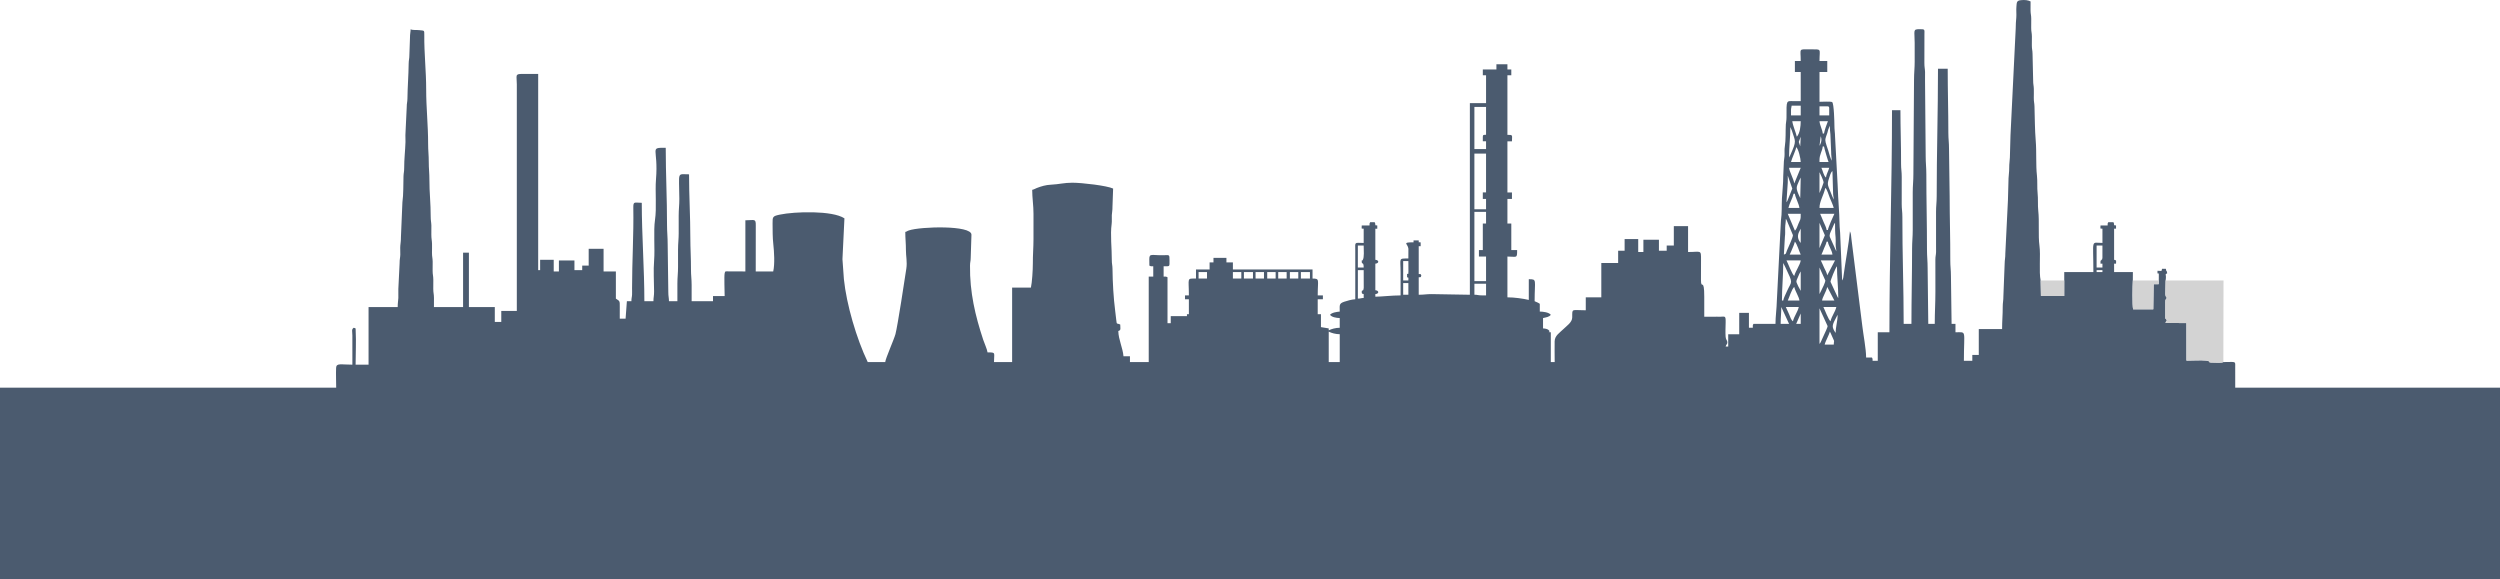 <?xml version="1.0" encoding="UTF-8"?>
<!DOCTYPE svg PUBLIC "-//W3C//DTD SVG 1.1//EN" "http://www.w3.org/Graphics/SVG/1.1/DTD/svg11.dtd">
<!-- Creator: CorelDRAW 2020 (64-Bit) -->
<svg xmlns="http://www.w3.org/2000/svg" xml:space="preserve" width="653.786mm" height="151.414mm" version="1.1" style="shape-rendering:geometricPrecision; text-rendering:geometricPrecision; image-rendering:optimizeQuality; fill-rule:evenodd; clip-rule:evenodd"
viewBox="0 0 66839.18 15479.65"
 xmlns:xlink="http://www.w3.org/1999/xlink"
 xmlns:xodm="http://www.corel.com/coreldraw/odm/2003">
 <defs>
  <style type="text/css">
   <![CDATA[
    .fil0 {fill:#4B5B6F}
    .fil1 {fill:lightgrey}
   ]]>
  </style>
 </defs>
 <g id="Layer_x0020_1">
  <g id="_2331959985056">
   <path class="fil0" d="M35524.55 8866.19c70.4,37.24 188.39,69.24 294.27,69.24l0 744.34 -294.27 0 0 -813.58zm13501.95 346.21l-242.35 0c13.24,-56.86 47.05,-124.23 68.75,-173.58 20.6,-46.82 58.7,-125.31 69.72,-172.62 2.41,3.47 5.38,5.09 6.29,11.02 1.24,8.08 10.24,18.29 12.3,22.32l58.44 132.44c57.5,132.01 30.63,43.1 26.85,180.42zm-380.83 -17.32l0 -952.06 216.13 473.27c4.4,31.78 -76.48,194.29 -95.19,236.21l-80.84 178.82c-17.08,37.73 -18.97,39.45 -40.11,63.75zm-501.99 -813.58l0 276.96 -121.18 0 121.18 -276.96zm-519.31 -173.1l207.72 450.07 -225.03 0c0,-174.64 17.31,-280.37 17.31,-450.07zm1505.99 207.73c0,177.57 -51.93,307.11 -51.93,484.68l-35.08 -51.52c-74.12,-128.72 -53.86,-169.37 74.48,-411.08 1.55,-2.92 4.97,-8.72 6.25,-11.06 1.28,-2.34 3.87,-7.56 6.29,-11.02zm0 0l9.52 -37.22 -9.52 37.22zm-1384.82 -207.73l346.21 0c-31.41,134.82 -124.39,246.02 -155.79,380.83 -53.94,-39.52 -69.03,-108.13 -98.86,-178.1l-91.55 -202.73zm1003.99 0l346.21 0c-32.83,140.92 -122.19,236.63 -155.78,380.83 -55.9,-40.95 -154.46,-312.86 -190.42,-380.83zm103.87 -536.61l190.41 363.51 -328.9 0c7.37,-88.64 106.24,-225.15 138.49,-363.51zm-882.82 0c28.58,122.68 130.54,268.12 138.48,363.51l-311.58 0c35.88,-74.8 110.62,-317.73 173.1,-363.51zm-8551.25 -86.55l311.59 0 0 311.58 -121.18 0c-96.1,0 -102.64,-17.31 -190.41,-17.31l0 -294.27zm-1904.12 -17.32l138.49 0 0 311.59 -138.49 0 0 -311.59zm-1107.84 242.35c0,47.89 13.35,41.63 51.92,51.93l0 103.86c-78.28,1.74 -68.79,17.31 -155.79,17.31l0 -761.64 155.79 0 1.27 468.64c-12.11,142.11 -53.19,22.93 -53.19,119.9zm12532.58 -276.96c0,-40.77 125.65,-360.86 173.09,-415.45 0,289.98 34.63,552.11 34.63,848.21 -20.09,-23.12 -6.39,-0.4 -27.1,-42.13l-180.62 -390.63zm-294.28 328.9l0 -709.72 155.79 346.21c0,56.48 -78.98,208.14 -109.52,271.3l-46.27 92.22zm-501.99 -605.86l0 519.31 -66.94 -123.52c-56.77,-138.61 -72.2,-98.38 3.54,-268.76 11.3,-25.44 17.48,-41.65 25.82,-60.75l37.58 -66.28zm-467.38 778.96l-34.62 0c0,-352.04 34.62,-648.39 34.62,-1004l57.81 115.29c217.87,460.24 170.39,350.24 46.28,629.28 -30.5,68.56 -99.73,207.08 -104.09,259.43zm-12896.09 -761.65l242.35 0 0 173.1 -242.35 0 0 -173.1zm-294.27 0l225.04 0 0 173.1 -225.04 0 0 -173.1zm-311.58 0l225.03 0 0 173.1 -225.03 0 0 -173.1zm-294.28 0l225.04 0 0 173.1 -225.04 0 0 -173.1zm-311.58 0l225.03 0 0 173.1 -225.03 0 0 -173.1zm-311.59 0l242.35 0 0 173.1 -242.35 0 0 -173.1zm-294.27 0l225.04 0 0 173.1 -225.04 0 0 -173.1zm-917.44 0l225.03 0 0 173.1 -225.03 0 0 -173.1zm5573.87 138.49c49.71,20.06 34.63,-11.55 34.63,86.55l-138.49 0 0 -519.31 138.49 0 1.93 278.89c-10.9,105.17 15.48,46.3 -36.56,67.31l0 86.55zm18435.37 -190.41l155.79 0 0 51.92 -155.79 0 0 -51.92zm-7374.15 -259.65l380.82 0 -207.72 398.13c-20.91,-89.72 -44.9,-118.99 -80.86,-196.12 -35.67,-76.5 -55.7,-132.93 -92.25,-202.01zm-917.45 0l380.83 0c-8.81,105.81 -145.19,295.64 -173.1,415.44 -56.76,-41.58 -164.34,-333.45 -207.73,-415.44zm8395.45 86.55l51.93 0 0 103.86 -155.79 0 0 -588.55 155.79 0 -0.13 328.76c-12.97,79.75 -3.45,20.94 -19.7,49.54 -29.83,52.51 -32.1,-21.14 -32.1,106.38zm-19750.93 -51.93c0,86.7 51.92,-11.45 51.92,155.79l-155.79 0 0 -588.55 155.79 0c0,130.8 19.73,313.34 -25.99,389.46 -20.56,34.22 -25.94,-31.63 -25.94,43.3zm12428.71 -536.62l34.63 0c8.75,105.14 111.64,231.72 121.17,346.21l-294.27 0c28.26,-53.4 46.67,-110.25 71.52,-170.81 25.52,-62.15 48.98,-98.23 66.95,-175.39zm-848.2 0c62.31,71.69 108.87,248.41 155.79,346.21l-294.28 0c26.44,-49.96 48.99,-110.17 74.11,-168.24 26.47,-61.18 49.36,-113.53 64.38,-177.97zm155.79 -346.21l0 380.82c-75.12,-86.42 -95.65,-183.87 -46.7,-288.79l40.41 -81.01c1.28,-2.34 3.87,-7.54 6.29,-11.02zm-450.07 692.41l27.31 -474.68c12.06,-79.68 5.65,-153.4 6.62,-235.72 1.17,-99.57 17.99,-130.53 17.99,-241.66 19.7,22.67 6.52,0.63 27.24,42.01l163.18 390.75c0,67.1 -121.42,314.97 -160.28,410.95 -28.55,70.51 -13.05,89.93 -82.05,108.36zm1367.5 -848.21c0,144.08 1.35,263.69 14.78,383.36 6.81,60.66 1.93,127.02 1.94,188.47 0,95 16.22,114.84 17.89,189.83l-172.17 -382.84c-21.37,-64.8 15.32,-122.2 46.13,-193.25l62.64 -145.11c19.85,-35.49 12.46,-21.66 28.79,-40.45zm-415.45 675.1l0 -675.1 144.1 332.22 -144.1 342.88zm-9001.3 51.93l-103.86 0 0 173.09 190.41 0 0 657.79 -311.59 0 0 -1852.2 311.59 0 0 311.59 -86.55 0 0 709.72zm9018.61 -969.37l380.83 0c-30.57,57.76 -168.02,371.62 -173.1,432.76l-34.63 0c-4.84,-58.18 -55.64,-157.43 -80.63,-213.64 -33.94,-76.28 -59.19,-149.77 -92.47,-219.12zm-865.5 0l346.21 0c0,168.96 -2.28,125.62 -61.82,267.08 -24.54,58.31 -50.53,151.15 -93.97,182.99l-190.41 -450.07zm1003.99 -692.41c47.12,34.52 88.44,187.07 118.66,262.16 31.56,78.4 88.68,198.52 106.37,274.46l-380.83 0c0,-177.53 106.69,-325.84 155.79,-536.62zm-848.2 155.79l34.62 0c7.89,94.86 112.67,278.7 121.17,380.82l-294.27 0c31.41,-134.79 107.08,-246.04 138.49,-380.82zm-8308.9 138.48l86.55 0 0 276.96 -311.59 0 0 -1488.67 311.59 0 0 1038.61 -86.55 0 0 173.1zm8118.48 86.55l34.71 -519.22c3.22,-59.54 -0.08,-129.76 -0.08,-190.5l121.17 346.21 -108.43 272.39c-1.07,2.75 -17.32,43.6 -20.13,49.12 -20.9,41.05 -6.37,17.99 -27.24,42zm380.83 -657.78l-12.46 549.08c-134.4,-284.26 -109.18,-276.43 -22.54,-480.22l35 -68.85zm848.2 -173.1l16.73 571.83c0.01,95 16.22,114.84 17.9,189.83l-37.65 -83.53c-118.84,-312.22 -151.45,-295.24 -85.7,-489.85 21.69,-64.2 41.63,-153.76 88.73,-188.27zm-346.21 588.55l0 -553.93c2.71,3.12 6.45,4.2 7.42,9.89 0.06,0.36 105.4,209.45 101.97,263.73 -0.3,4.61 -40.36,115.91 -47.47,134.46l-61.92 145.86zm-675.09 -259.65c-4.46,-53.53 -50.24,-159.61 -69.24,-207.73 -19.01,-48.11 -64.79,-154.19 -69.24,-207.72l311.59 0 -166.83 404.43c-1.28,2.34 -3.86,7.54 -6.28,11.02zm727.03 -415.45l207.72 0c-18.62,79.9 -79.78,178.36 -86.55,259.65 -60.49,-44.32 -85.36,-185.01 -121.17,-259.65zm-51.93 -207.72c0,-156.19 75.98,-236.43 86.55,-363.51l34.63 0c3.67,44.14 103.73,379.1 121.17,415.44l-242.35 0 0 -51.92zm-623.17 -346.21c60.26,44.14 121.18,311.59 121.18,398.13l-259.65 0c23.7,-101.72 131.47,-313.9 138.48,-398.13zm69.24 -138.49l51.93 -138.48 -12.65 254.98 -39.29 -116.51zm709.72 -51.92c0,-52.51 38.43,-137.02 54.13,-188.21 7.84,-25.58 15.62,-60.25 25.8,-95.36l41.23 -97.25c0,100.64 6.32,152.11 14.78,227.55l19.84 464.85c-1.1,107.94 15.53,162.53 17.31,242.35 -32.38,-46.6 -77.51,-212.06 -93.86,-269.65 -21.4,-75.43 -79.24,-211.5 -79.24,-284.27zm-155.79 155.79l33.55 -258.59c27.3,81.9 25.14,133.59 -9.43,213.48 -2.13,4.91 -9.39,19.15 -11.44,23.19l-12.69 21.93zm-813.58 311.58c0,-298.48 34.63,-538.45 34.63,-813.58l41.23 97.25c87.55,301.86 141.33,243.54 -45.92,659.72l-29.93 56.62zm-8187.72 -553.92l0 121.17 86.55 0 0 207.73 -311.59 0 0 -1125.17 311.59 0 0 744.34c-55.47,1.24 -86.55,-5.63 -86.55,51.93zm8274.28 -415.45l225.04 0c0,127.94 -19.63,318.53 -103.87,415.45 -30.66,-131.61 -105.36,-292.21 -121.17,-415.45zm848.21 328.9l-34.63 0c-8.73,-104.99 -77.36,-218.44 -86.55,-328.9l225.04 0c-23,47.94 -98.96,270 -103.86,328.9zm-121.18 -727.03l207.73 0c39.88,0 51.92,12.04 51.92,51.92l0 190.42 -259.65 0 0 -242.35zm-761.64 103.86c0,-59.67 12.8,-67.02 17.31,-121.17l242.35 0 0 259.65 -259.65 0 0 -138.49zm11320.87 8481.99l0 -666.35 242.35 0c65.93,12.67 140.67,11.3 209.71,10.59 102.25,-1.04 103.12,-1.36 103.86,-103.89l-0.47 -869.03c1.67,-152.43 19.23,-119.64 -317.43,-119.64 -52.89,29.01 -180,12.73 -256.26,13.7 -217.18,2.78 -45.98,-36.65 -205.1,-53.64 -131.48,-14.04 -375.86,1.16 -524.72,1.17l-0.51 -1003.05 -559.41 -4.38c14.64,-71.56 17.47,1.37 35.77,-78.97 -51.38,-56.89 -39.38,-12.56 -40.33,-119.48l-0.24 -349.19c2.83,-101.22 2.15,-53.86 40.47,-119.87 -15.15,-33.85 -33.52,-19.14 -40.07,-103.37l6.76 -364c30.15,-182.99 -35.55,-159.13 41.97,-190.42 -8.21,-98.7 -26.41,-22.46 -34.62,-121.17l-103.86 0c-8.79,80.35 -15.87,51.93 -121.18,51.93l0 69.23c47.56,19.2 34.63,-58.12 34.63,190.42l-4.33 99.54 -133.57 0 -9.1 670.98 -538.99 0c-25.31,-93.49 -15.23,-644.21 -7.81,-770.52l1.54 -225.04 -502.15 0 0 -225.03 51.93 0c0,-90.96 19.12,-84.9 -51.93,-103.87l0 -830.89 51.93 0 0 -86.55c-94.85,-10.38 -24.41,6.88 -69.24,-86.55l-138.49 0c-22.04,45.95 -15.78,18.52 -17.31,86.55l-190.41 0c0,103.62 -21.2,78.56 51.93,86.55l0 380.82c-316.61,0 -242.35,-131.95 -242.35,778.96l-778.96 0 0 225.04 -0.54 415.58 -622.8 0 -7.26 -415.58c-50.02,-225.84 2.99,-675.42 -31.92,-930.02 -37.8,-275.78 0.52,-643.62 -32.42,-936.96 -15.76,-140.41 -0.68,-319.33 -17.31,-467.37 -15.76,-140.41 -0.68,-319.33 -17.31,-467.37 -32.71,-291.38 -7.51,-628.41 -33,-936.37 -24.47,-295.71 -23.68,-602.52 -33.14,-918.92 -2.7,-90.2 -18.72,-118 -18.28,-224.06 0.32,-79.48 3.32,-164.48 0.97,-243.32 -2.7,-90.2 -18.72,-118 -18.29,-224.06l-16.21 -710.81c-1.21,-98.24 -18.44,-119.75 -18.59,-223.75 -0.11,-80.83 2.28,-162.96 1.28,-243.62 -1.22,-98.24 -18.44,-119.75 -18.6,-223.75 -0.11,-81.06 1.31,-162.48 1.19,-243.53 -0.14,-104.01 -17.38,-125.51 -18.59,-223.75 -0.99,-80.36 0.68,-162.43 0.68,-243.03 -69.93,-33.55 -147.21,-45.19 -258.59,-33.67 -120.19,12.43 -109.39,63.72 -120.01,174.36 -9.01,93.86 4.6,197.82 -3.13,291.15 -8.13,98.2 -15.71,172.4 -15.81,295.77l-139.64 2855.02c-6.37,213.14 -9.81,376.54 -16.18,589.68 -2.89,97.11 -18.76,155.77 -17.87,276.4 0.89,120.63 -14.98,179.29 -17.88,276.4 -6.37,213.14 -9.8,376.54 -16.17,589.68l-69.71 1418.97c0.9,121.69 -16.83,172.56 -18.1,276.18l-33.72 866.41c0.99,125.62 -18.49,172.77 -17.92,293.66 0.97,209.11 -16.91,369.25 -16.91,588.95l-623.17 0 0 692.41 -173.1 0 0 155.78 -225.04 0c0,-838.93 84.21,-761.64 -225.03,-761.64l0 -225.04 -103.86 0 -17.31 -1280.95c0.2,-163.84 -17.95,-257.44 -17.37,-415.39 2.2,-591.97 -17.26,-1126.04 -17.26,-1713.76l-17.08 -1281.19c0.84,-145.28 -17.57,-252.84 -17.53,-415.21 0.14,-590.49 -17.31,-1123.7 -17.31,-1713.71l-259.65 0c0,1149.23 -35.3,2258.48 -34.63,3410.11 0.1,163.91 -18.21,263.06 -17.42,415.33l0.11 865.63c0,68.09 2.59,140.86 0.56,208.29 -2.65,88.61 -18.33,106.45 -18.46,206.55 -0.4,288.64 0.59,577.44 0.59,866.11 0,295.1 -17.31,543.25 -17.31,848.2l-173.1 0 -17.31 -1488.67c0.04,-190.6 -17.43,-313.59 -17.32,-501.99 0.41,-688.56 -17.38,-1320.23 -17.31,-2007.99 0.02,-186.24 -17.73,-307.61 -17.33,-484.66l-17.29 -2008.01c0,-79.49 2.92,-164.15 0.56,-242.91 -2.75,-92.05 -18.74,-130.3 -18.11,-241.55l1.25 -762.89c2.38,-136.33 15.85,-139.11 -121.69,-140.01 -197.39,-1.29 -138.98,33.23 -138.98,366.06 0,167.32 -0.75,334.81 0.11,502.11 0.85,165.54 -17.43,300.92 -17.43,484.57l-17.26 2527.34c0.64,171.8 -17.37,299.12 -17.36,484.63l0.01 1004c0.22,185.15 -17.34,310.3 -17.32,501.99 0.07,689.13 -17.31,1330.18 -17.31,2007.98l-207.73 0c0,-967.76 -36.79,-1889.29 -34.6,-2856.2 0.33,-142.02 -18.26,-218.69 -17.74,-345.79l0.43 -727.45c0.32,-142.02 -18.26,-218.69 -17.74,-345.78 2.04,-498.42 -16.91,-954.41 -16.91,-1437.16l-225.03 0c0,1987.69 -69.24,3944.42 -69.24,5937.4l-311.58 0 0 761.64 -138.49 0c-1.51,-68.03 4.74,-40.6 -17.31,-86.55l-155.79 0c0,-233.37 -74.96,-609.63 -102.41,-849.65l-290.51 -2323.33c-5.1,-39.27 -5.36,-70.85 -11.63,-109.53 -0.42,-2.56 -7.15,-35.72 -9.13,-42.81l-19.08 -50.17c-25.56,307.12 -122.36,825.36 -167.75,1165.14 -7.26,54.39 -9.16,106.09 -39.97,150.44l-54.46 -1278.43c-22.76,-202.74 -14.95,-423.68 -33,-642.1 -17.2,-208.14 -21.58,-417.27 -33.62,-641.47l-68.64 -1281.56c-1.2,-107.37 -17.54,-181.35 -17.42,-311.47 0.04,-51.62 -10.49,-583.48 -60.53,-614.57 -35.22,-21.88 -279.27,-8.03 -338.18,-8.03l0 -796.27 207.73 0 0 -294.28 -207.73 0c0,-336.1 74.04,-311.88 -242.34,-311.59 -332.27,0.3 -259.65,-37.42 -259.65,311.59l-155.79 0 0 294.28 155.79 0 0 778.95c-63.51,0 -127.25,0.56 -190.73,-0.31 -199.18,-2.75 -189.94,-32.35 -189.53,433.64 0.09,95.27 -13.74,111.23 -17.96,189.76 -10.46,194.76 3.01,396.17 -27.24,595.93 -10.55,69.71 -6.8,128.64 -6.73,200.99 0.08,95.27 -13.75,111.23 -17.97,189.76l-17.57 397.86c1.48,190.33 -24.31,401.89 -34.35,588.82 -10.47,194.76 3.01,396.17 -27.24,595.93l-110.48 2174.47c-1.76,159.14 -35.3,394.32 -35.3,587.86l-588.54 0c-23.09,48.13 -17.32,33.52 -17.32,103.87l-103.86 0 0 -398.14 -259.65 0 0 571.24 -294.27 0 0 328.89 -69.24 0c17.04,-63.79 50.3,-59.68 46.54,-118.46 -3.15,-49.1 -38.91,-58.04 -46.54,-141.18 -9.42,-102.69 -1.26,-273.13 0.6,-381.45 3.81,-221.64 -17.43,-142.95 -225.39,-156.81l-346.45 1.62c0,-178.87 -0.05,-357.74 0,-536.62 0.14,-529.23 -87.68,-169.94 -87.78,-448.83 -0.07,-178.96 0.24,-358.9 1.29,-537.91 1.64,-277.55 1.58,-207.66 -346.27,-207.66l0 -692.41 -380.82 0 0 519.31 -190.41 0 0 138.49 -207.73 0 0 -294.28 -415.44 0 0 328.9 -138.49 0 0 -346.21 -363.51 0 0 311.59 -173.1 0 0 328.89 -450.07 0 0 917.45 -415.45 0 0 346.2c-391.38,0 -359.71,-60.97 -362.21,191.72 -1.31,132.87 -151.03,226.32 -239.32,314.6 -94.72,94.72 -227.14,168.89 -230.66,323.27 -4.14,181.76 1.3,372.31 1.3,555.22l-103.86 0 0 -796.27c-135.78,-11.86 31.3,7.72 -68.8,-68.55 -27.47,-20.93 -88.5,-34.19 -138.92,-35.31l0 -276.96c81.81,-19.07 165.11,-28.4 207.72,-86.55 -49.46,-67.51 -209.87,-86.55 -294.27,-86.55l0 -207.72c-62.27,-41.7 -72.86,-37.76 -138.49,-69.24 0,-577.97 71.31,-588.55 -155.79,-588.55l0 553.92c-154.7,-36.04 -384.21,-69.23 -571.23,-69.23l0 -1090.55c252.6,0 259.65,61.12 259.65,-173.09l-155.79 0 0 -709.72 -103.86 0 0 -657.79 121.17 0 0 -173.1 -121.17 0 0 -1367.5 121.17 0c0,-163.93 37.32,-173.1 -121.17,-173.1l0 -1592.53 103.86 0 0 -155.79 -103.86 0 0 -138.49 -294.27 0 0 138.49 -363.51 0 0 155.79 86.55 0 0 744.34 -432.76 0 0 5123.82 -1021.53 -17.54c-134.04,-0.77 -203.92,17.54 -345.97,17.54l0 -467.37c67.66,-5.63 52.57,10.47 69.23,-51.93 -38.96,-53.18 11.15,-27.93 -69.23,-34.62l0 -744.35 51.92 0 0 -103.86c-77.82,-8.52 -43.42,25.9 -51.92,-51.92l-138.49 0 0 51.92c-323.41,0 -149.86,35.06 -137.26,171.84l-1.22 260.92c-274.09,0 -207.72,-19.4 -207.72,380.82 0,201.95 0,403.91 0,605.86 -230.72,0 -520.05,34.62 -675.09,34.62l0 -69.23c103.97,-8.66 103.97,-95.21 0,-103.87l0 -709.71c103.97,-8.66 103.97,-95.21 0,-103.87l0 -830.89 51.92 0 0 -86.55c-94.84,-10.38 -24.41,6.88 -69.24,-86.55l-121.17 0c-22.04,45.95 -15.8,18.52 -17.31,86.55l-207.72 0c0,103.62 -21.2,78.56 51.92,86.55l0 380.82c-255.36,0 -226.59,-46.42 -225.09,207.67l0.06 1298.32c-86.37,1.92 -233.1,43.5 -297.27,66.25 -141.94,50.32 -118.18,87.62 -118.18,262.65 -74.84,6.23 -215.54,26.35 -259.65,86.55 44.15,60.26 160.74,84.34 259.65,86.55l0 259.65c-108.53,0 -224.28,32.2 -294.27,69.23l0 -51.92 -207.73 -34.63 0 -346.2 -86.55 0 0 -398.14 138.49 0 0 -103.86 -138.49 0c0,-421.5 62.4,-450.07 -138.48,-450.07l0 -242.35 -2129.16 0 0 -190.41 -173.1 0 0 -121.17 -346.21 0 0 121.17 -103.86 0 0 190.41 -363.51 0 0 242.35c-254.8,0 -190.41,-28.46 -190.41,450.07l-103.86 0 0 103.86 103.86 0 0 398.14c-77.83,8.51 -43.42,-25.9 -51.93,51.92l-432.75 0 0 190.41 -86.55 0 0 -1229.02c-48.13,-23.09 -33.52,-17.32 -103.87,-17.32l0 -276.96c172.81,0 157.38,20.23 157.42,-156.2 0.04,-169.69 -0.44,-140.78 -174.41,-138.38 -303.76,4.19 -364.68,-56.18 -365.82,102.18 -0.41,57.07 1.99,117.24 1.99,175.1 48.13,23.09 33.52,17.31 103.86,17.31l0 276.96 -121.17 0 0 2284.95 -502 0 0 -155.79 -173.1 0c-18.73,-225.12 -133.32,-443.83 -138.48,-675.09 80.04,-21.38 51.93,-68.56 51.93,-173.1 -100.59,-48.26 -88.97,22.14 -107.75,-134.6 -6.62,-55.33 -19.02,-164.43 -25.65,-216.69 -48.39,-380.9 -68.96,-759.83 -73.63,-1138.08 -1.24,-99.98 -18.86,-130.47 -18.41,-241.25 1.27,-309.83 -43.9,-668.38 -4.32,-957.2 10.77,-78.51 0.41,-158.79 4.65,-237.69 4.49,-83.61 18.61,-118.62 17.39,-224.95l17.31 -484.69c-162.26,-77.85 -829.93,-156.03 -1090.24,-156.31 -219.92,-0.24 -361.63,43.29 -571.26,52.71 -139.36,6.28 -259.8,42.7 -378.79,88.6 -46.65,17.98 -68.71,36.87 -123.48,49.62 0,204.79 35.83,427.39 34.74,640.36 -1.16,224.96 -0.14,450.21 -0.11,675.21 0.02,234.26 -18.45,414.73 -17.2,657.91 0.83,161.85 -21.26,508.24 -52.05,640.36l-502 0 0 1990.67 -484.68 0c0,-252.6 61.12,-259.65 -173.1,-259.65 -5.96,-71.61 -86.15,-249.12 -114.68,-335.4 -213.35,-645.35 -362.22,-1270.29 -353.39,-1984.85 1.19,-96.17 17.53,-110.2 18.69,-206.35l19.83 -618.99c2.13,-260.56 -1368.83,-218.64 -1671.47,-115.21 -69.54,23.77 -36.8,24.92 -97.39,41.1 0,179.4 17.75,305.65 16.91,485.09 -0.75,159.13 38.17,316.63 11,494.88 -37.92,248.8 -233.2,1537.74 -290.79,1751.8 -38.01,141.28 -265.72,651.32 -273.73,747.58l-467.37 0c-300.53,-626.33 -567.88,-1539.48 -637.59,-2218.59l-38.47 -533.57 52.9 -1090.7c-320.61,-214.68 -1330.34,-183.33 -1727.01,-99.85 -193.28,40.68 -195.55,57.21 -194.17,237.4 1.36,177.75 -0.72,371.46 19.59,552.33 22.12,197.03 43.11,533.65 -2.53,729.56l-467.37 0 1.02 -1230.05c3.37,-193.39 -38.69,-137.45 -277.98,-137.45l0 1367.5 -452.06 -1.99c-81.88,0.59 -88.42,-12.41 -102.11,53.68 -16.19,78.22 0.24,493.45 0.24,606.09l-311.58 0 0 138.49 -571.23 0c0,-144.25 -0.09,-288.5 0,-432.76 0.09,-163.92 -18.21,-263.07 -17.43,-415.33 1.56,-302.81 -17.23,-563.6 -17.2,-848.32 0.06,-572.58 -34.62,-1125.48 -34.62,-1696.4 -332.12,0 -263.4,-92.07 -259.54,657.91 0.82,158.65 -17.44,276 -17.42,449.94 0.01,155.84 -0.66,311.8 0.22,467.61 0.85,148.39 -17.55,265.48 -17.54,432.52 0.02,155.79 -0.68,311.72 0.12,467.5 0.82,158.65 -17.44,276 -17.43,449.95 0.02,155.78 0,311.58 0,467.37l-225.03 0c0,-87.51 -18.17,-132.8 -17.54,-242.12l-17.08 -1281.18c0.01,-197.42 -17.54,-330.17 -17.32,-519.3 0.86,-699.03 -34.61,-1363.56 -34.61,-2059.92 -452.23,0 -190.04,-4.84 -260.56,847.3 -26.19,316.43 21.59,764.33 -26.41,1081.44 -43.43,286.96 1.53,779.25 -23.71,1084.15 -21.91,264.7 -2.22,561.49 -0.67,830.2 0.66,116.08 -17.54,158.42 -17.54,259.43l-242.35 0c0,-863.09 -69.23,-1768.07 -69.23,-2631.15 -194.18,0 -229.35,-51.27 -226.06,137.45 12.39,709.75 -34.01,1436.86 -33.59,2147.49 0.03,55.17 3,119.11 0.08,173.18 -4.23,78.38 -17.39,81.9 -17.39,173.02l-121.18 0 -34.62 467.37 -155.79 0c0,-104.01 -0.54,-208.05 0.47,-312.05 1.67,-172.33 -0.53,-155.06 -104.33,-224.57l0 -727.03 -328.9 0 0 -605.86 -398.13 0 0 450.07 -173.1 0 0 121.18 -207.72 0 0 -259.65 -415.45 0 0 294.27 -138.49 0 0 -311.59 -363.51 0 0 276.97 -51.92 0 0 -5245c-138.34,0 -277.86,1.78 -416.05,-0.6 -215.29,-3.7 -155.26,39.21 -155.19,277.57l0 6058.58 -415.44 0 0 294.27 -173.1 0 0 -398.14 -692.41 0 0 -1454.06 -155.79 0 0 1454.06 -778.95 0c0,-80.94 0.71,-162.04 0.59,-242.93 -0.15,-107.04 -18.35,-134.13 -18.5,-241.16 -0.11,-81.05 1.3,-162.47 1.19,-243.53 -0.14,-107.03 -18.34,-134.12 -18.49,-241.15 -0.11,-80.83 2.28,-162.96 1.29,-243.62 -1.24,-99.98 -18.86,-130.47 -18.41,-241.25 0.33,-79.48 3.33,-164.48 0.97,-243.32 -2.75,-92.05 -18.74,-130.3 -18.11,-241.55 0.46,-79.21 3.15,-164.58 0.8,-243.13 -2.75,-92.05 -18.74,-130.31 -18.11,-241.55 1.91,-332.7 -36.15,-652.42 -34.5,-969.49 0.97,-186.45 -17.9,-312.02 -17.25,-484.75 0.71,-186.71 -17.7,-307.1 -17.28,-484.71 1.16,-488.52 -52.49,-966.83 -51.91,-1454.08 0.57,-485.6 -55.56,-969.88 -50.41,-1455.58 1.46,-137.36 -0.64,-114.42 -128.98,-130.67 -88.48,-11.2 -173.41,6.45 -236.05,-23.61 -1.73,77.26 -18.25,121.36 -17.53,224.81l-16.5 468.18c-0.08,104.03 -17.39,125.47 -18.59,223.76 -3.98,323.95 -29.28,612.18 -33.25,936.13 -1.21,98.26 -18.47,119.73 -18.59,223.75l-33.12 693.91c-6.32,76.33 1.97,164.35 -0.35,242 -6.68,223.48 -35.85,461.47 -34.78,692.25 0.5,106.1 -15.58,133.8 -18.28,224.06 -6.69,223.84 0.7,478.66 -29.32,697.71l-39.29 930.08c0.91,103.81 -9.98,147.52 -16.46,225.88 -6.32,76.34 1.97,164.36 -0.35,242 -2.7,90.26 -18.78,117.97 -18.28,224.07l-34.3 692.73c-4.23,78.36 4.4,164.15 0.16,242.51 -4.63,85.83 -17.39,132.56 -17.39,242.25l-778.96 0 0 1540.62 -346.21 0c0,-290.23 17.64,-613.8 2.05,-902.19 -4.37,-80.89 13.28,-66.54 -53.98,-84.5 -63.35,46.4 -35.35,89.35 -34.69,207.66l0.06 779.02c-303.44,0 -429.12,-50.07 -434.95,84.34 -7.31,168.54 2.2,366.53 2.2,538.81l-1246.48 -0.14c-272.87,-2.61 -190.27,-9.12 -190.27,588.69 0,680.87 0,1361.74 0,2042.61l51653.65 0 0 -1575.23z"/>
   <path class="fil1" d="M59442.92 9679.77l4.39 -2181.08 -1548.02 0 -6.76 364c6.54,84.23 24.91,69.52 40.07,103.37 -38.33,66.01 -37.64,18.65 -40.47,119.87l0.24 349.19c0.95,106.92 -11.05,62.59 40.33,119.48 -18.3,80.34 -21.13,7.4 -35.77,78.97l559.41 4.38 0.51 1003.05c148.85,-0.01 393.23,-15.2 524.72,-1.17 159.12,16.99 -12.07,56.42 205.1,53.64 76.26,-0.97 203.37,15.31 256.26,-13.7z"/>
   <path class="fil1" d="M57716.23 7498.69l-693.8 0c-7.42,126.31 -17.5,677.02 7.81,770.52l538.99 0 9.1 -670.98 133.57 0 4.33 -99.54z"/>
   <polygon class="fil1" points="55188.93,7498.69 54558.33,7498.69 54565.59,7914.27 55188.39,7914.27 "/>
   <polygon class="fil1" points="59204.9,11428.1 59447.24,11428.1 59447.24,10761.74 59204.9,10761.74 "/>
  </g>
  <rect class="fil0" x="-0" y="10364.7" width="66839.18" height="5114.95"/>
 </g>
</svg>
